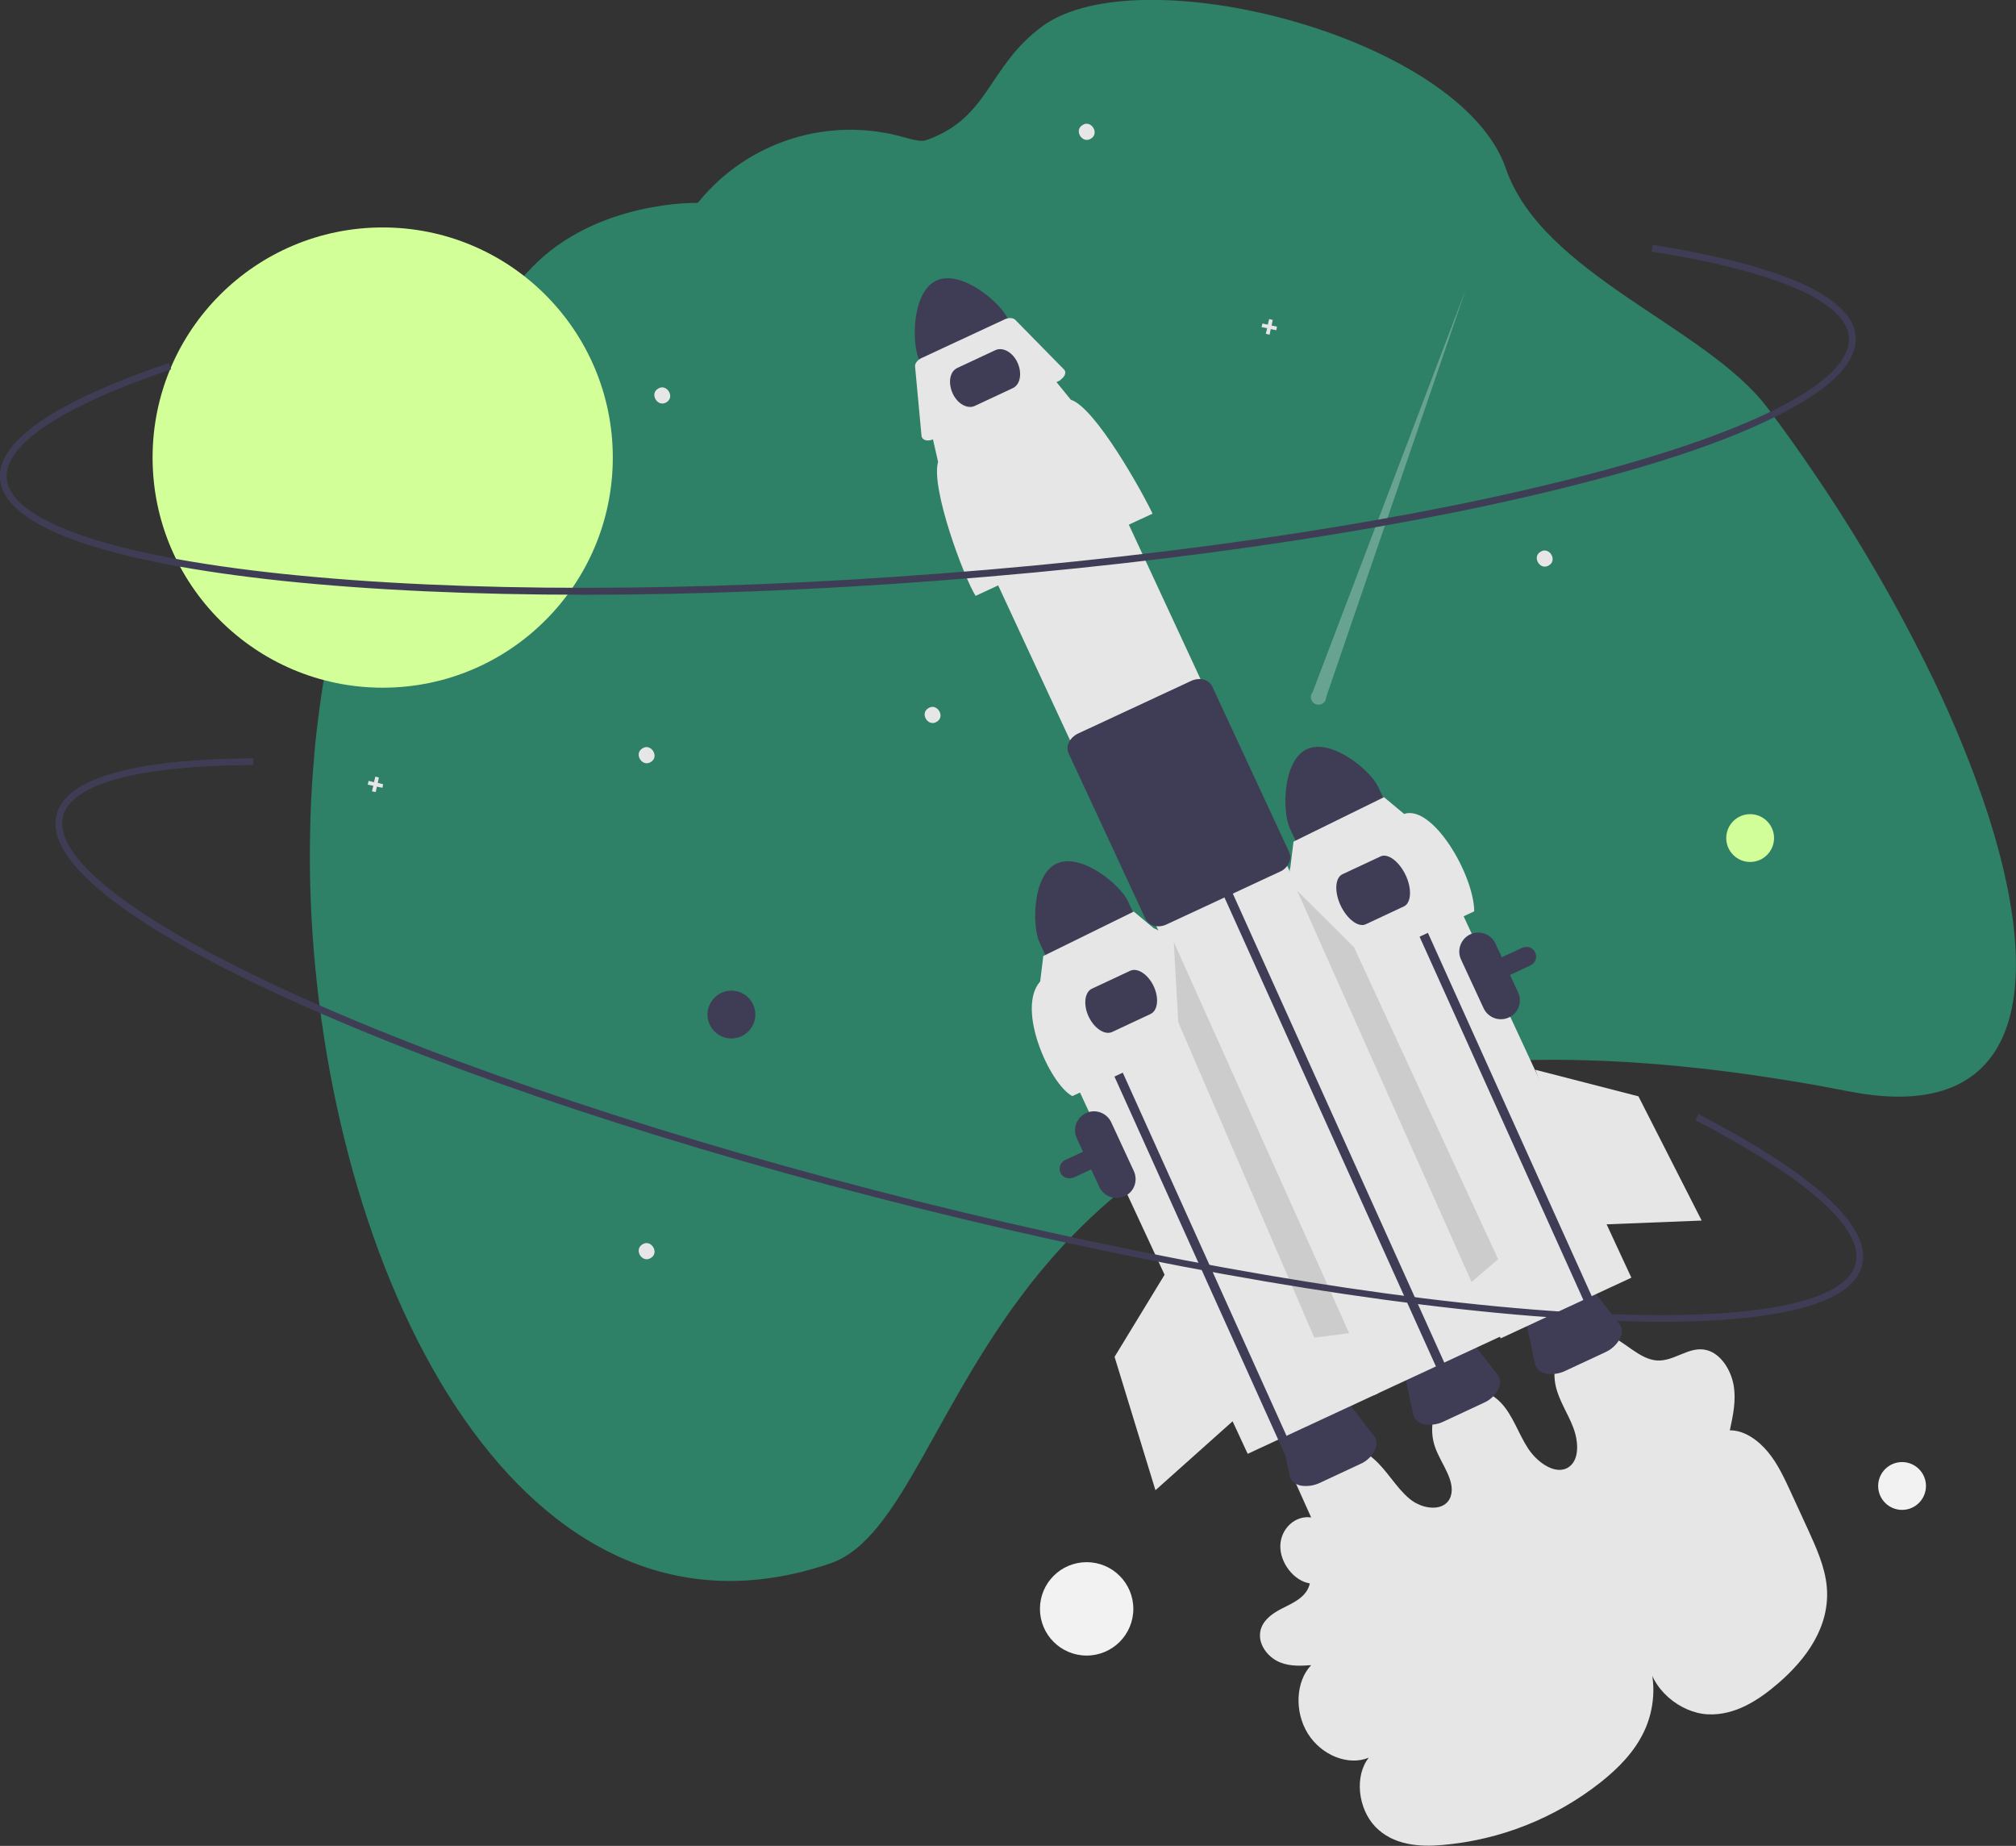 <?xml version="1.0" encoding="utf-8"?>
<!-- Generator: Adobe Illustrator 26.3.1, SVG Export Plug-In . SVG Version: 6.00 Build 0)  -->
<svg version="1.1" id="Layer_1" xmlns="http://www.w3.org/2000/svg" xmlns:xlink="http://www.w3.org/1999/xlink" x="0px" y="0px"
	 viewBox="0 0 902.4 826.2" style="enable-background:new 0 0 902.4 826.2;" xml:space="preserve">
<rect x="0" y="0" width="902.4" height="826.2" fill="#333333" stroke="none"/>
<style type="text/css">
	.st0{fill:#E6E6E6;}
	.st1{fill:#3F3D56;}
	.st2{fill:#2E8067;}
	.st3{fill:#D3FF99;}
	.st4{opacity:0.3;fill:#F0F0F0;enable-background:new    ;}
	.st5{fill:#D1FE99;}
	.st6{fill:#F2F2F2;}
	.st7{fill:#CCCCCC;}
</style>
<path class="st0" d="M578.2,659.8l8.7,19.4c-7-1.1-13.6,4.9-13.8,12.6s6.1,15.8,13.2,16.9c-1.3,6-7.2,8.6-12.2,11.1
	s-10.5,6.4-10.1,12.8c0.3,5.1,4.5,9.7,9.1,11.5s9.2,1.5,13.8,1.2c-6.9,7.2-7.6,20.8-1.5,30.6s18.2,14.6,27.3,10.8
	c-6.4,8-5,22.6,2.9,30.9c8,8.3,19.7,9.1,29.9,8.2c25.9-2.2,50.6-12,71-28.1c7.8-6.2,15.1-13.5,19.5-22.9s5.7-21.5,1.6-32.3
	c1.1,13.5,14.6,24.2,26.8,24.8s22.8-6.3,31.8-14.1c12-10.4,23.1-25,21.5-43c-0.8-8.9-4.7-17.5-8.5-25.8l-7.4-16.1
	c-3-6.5-6-13.1-10.5-18.5s-10.7-9.7-17-9.6c1.4-6.5,2.9-13.3,1.7-20.2s-5.8-14.1-12-15.7c-7.9-2.1-14.6,5.3-22.6,4.6
	c-7.7-0.7-14-8.4-21.5-11.4c-6.3-2.7-13.5-1.5-18.5,3.2c-4.7,4.6-6.7,12.4-5,19.8c1.5,6.5,5.4,12.1,7.8,18.4s2.8,14.2-1.8,17.6
	c-5.6,4.1-14-1.5-18.4-8.2s-6.8-14.9-12.3-20.6c-6.5-6.7-16.6-8.3-23.3-3.6s-9.2,15.1-5.9,24c2.7,7.3,9,14.6,6.9,21.5
	c-2.3,7.2-12.4,6.3-18.5,1.2s-10.1-12.8-16.2-18c-6.1-5.3-14.1-7.6-21.1-6.1c-7.2,1.7-13.1,6.9-15.6,13.9"/>
<path class="st1" d="M718.6,605.2l-18,8.4c-2.7,1.3-5.8,1.7-8.7,1.2c-2.6-0.6-4.4-2.2-4.8-4.4l-4.2-19.6c-0.8-3.7,2.3-8.1,7.3-10.4
	l9.9-4.6c5-2.3,10.3-1.8,12.6,1.1l12.2,15.8c1.4,1.8,1.4,4.1,0.2,6.5C723.6,601.9,721.3,604,718.6,605.2z"/>
<path class="st2" d="M160.6,243.8c16.9-46.3,43.3-88.6,77.5-124.1c29-30.1,74.2-28.9,74.2-28.9l0.3-0.3
	c22.2-27.4,58.7-38.8,92.6-28.9c4.3,1.2,7.6,1.8,9.2,1.2c28.7-10,27.4-32.7,52.1-51c43.4-32,187.2,4.7,207.5,63.5
	c16.4,47.7,89.8,70.8,117.2,107.3c4.3,5.7,8.5,11.5,12.6,17.3c1.9,2.7,3.8,5.4,5.7,8.2c19.4,28.1,36.8,57.6,52.1,88.2
	c10,20,18.8,40.6,26.1,61.7c28.6,83.6,18.8,145.9-60,130.5c-9.3-1.8-18.4-3.5-27.3-4.9c-12.9-2.1-25.3-3.8-37.2-5.2
	c-16.1-1.8-31.4-3-46-3.6c-4.9-0.2-9.7-0.3-14.4-0.4c-69.7-1-121.3,12.1-160.7,32.5c-6.7,3.4-13,7.1-19,10.9
	c-9.1,5.8-17.8,12.3-26.1,19.3c-11.4,9.8-21.9,20.6-31.4,32.2L465,570c-46,56.3-61.2,118.7-93.2,129.7
	C234.9,746.6,148.3,576.5,139.4,410c-0.4-8.4-0.7-16.8-0.7-25.1c0-3.7,0-7.4,0.1-11.2c0.1-9.7,0.6-19.3,1.3-28.8
	c0.3-3.6,0.6-7.2,0.9-10.8c0.4-3.9,0.8-7.7,1.3-11.5C145.7,294.5,151.8,267.9,160.6,243.8z"/>
<path class="st1" d="M585,335.3c-10.9,5.1-11.1,27.9-7.7,35.3l6.2,13.4l39.6-18.4l-6.2-13.4C613.5,344.8,596,330.3,585,335.3z"/>
<path class="st1" d="M478.6,527.4c-2.4,0-4.3-1.9-4.3-4.3c0-0.5,0.1-1,0.3-1.5c0.4-1.1,1.2-2,2.2-2.4l204.6-95
	c2.2-1,4.7-0.1,5.8,2.1c0,0,0,0,0,0c1,2.2,0.1,4.7-2.1,5.8h0l-204.6,95C479.9,527.2,479.2,527.4,478.6,527.4z"/>
<rect x="623" y="377.6" transform="matrix(0.907 -0.421 0.421 0.907 -143.95 321.374)" class="st0" width="64.5" height="217.7"/>
<path class="st1" d="M419.1,125.6c-10.9,5.1-11.1,27.9-7.7,35.3l6.2,13.4l39.6-18.4l-6.2-13.4C447.6,135.1,430.1,120.5,419.1,125.6z
	"/>
<path class="st1" d="M664.1,627.9l-18,8.4c-2.7,1.3-5.8,1.7-8.7,1.2c-2.6-0.6-4.4-2.2-4.8-4.4l-4.2-19.6c-0.8-3.7,2.3-8.1,7.3-10.4
	l9.9-4.6c5-2.3,10.3-1.8,12.6,1.1l12.2,15.8c1.4,1.8,1.4,4.1,0.2,6.5C669.2,624.6,666.9,626.7,664.1,627.9z"/>
<path class="st1" d="M608.8,655.3l-18,8.4c-2.7,1.3-5.8,1.7-8.7,1.2c-2.6-0.6-4.4-2.2-4.8-4.4l-4.2-19.6c-0.8-3.7,2.3-8.1,7.3-10.4
	l9.9-4.6c5-2.3,10.3-1.8,12.6,1.1l12.2,15.8c1.4,1.8,1.4,4.1,0.2,6.5C613.9,652,611.6,654.1,608.8,655.3z"/>
<rect x="519.5" y="191.1" transform="matrix(0.907 -0.421 0.421 0.907 -121.845 270.756)" class="st0" width="64.5" height="440"/>
<polyline class="st1" points="549,403.7 542.4,389.3 546.2,387.5 552.7,401.9 647.4,611.9 643.7,613.7 "/>
<polyline class="st1" points="623,391.7 616.4,377.3 620.2,375.5 626.7,389.9 721.4,599.9 717.7,601.7 "/>
<path class="st0" d="M515.9,229.9l-79.2,36.8c-5-7.8-20.2-48.1-16.8-60l-2.6-11.4l54.7-25.4l7.3,9
	C490.2,182.3,511.3,220.1,515.9,229.9z"/>
<path class="st0" d="M474.2,170.4l-56.5,26.2c-2.1,1-4.3,0.6-5-0.8c-0.1-0.2-0.2-0.4-0.2-0.6l-2.9-31.2c-0.1-1.3,1-2.8,2.8-3.7
	l37.4-17.4c1.7-0.8,3.6-0.7,4.6,0.2l21.9,22.3c1.1,1.1,0.5,3.1-1.4,4.4C474.8,170.1,474.5,170.3,474.2,170.4z"/>
<path class="st1" d="M518.5,414.6c-0.6,0-1.2-0.1-1.8-0.2c-1.7-0.4-3.1-1.5-3.9-3l-34.5-74.3c-1.4-3.1,0.5-7,4.3-8.8l50.5-23.5
	c3.8-1.8,8-0.7,9.5,2.4l34.5,74.3c0.7,1.6,0.6,3.4-0.2,4.9c-0.9,1.7-2.3,3.1-4.1,3.8l-50.5,23.5
	C521.1,414.3,519.8,414.6,518.5,414.6z"/>
<rect x="509.8" y="429.3" transform="matrix(0.907 -0.421 0.421 0.907 -176.285 278.504)" class="st0" width="64.5" height="217.7"/>
<path class="st1" d="M453.4,173.7l-17.1,8c-3.3,1.5-7.8-1-9.9-5.7s-1.3-9.7,2.1-11.3l17.1-8c3.3-1.5,7.8,1,9.9,5.7
	S456.7,172.1,453.4,173.7z"/>
<path class="st1" d="M473,386.5c-10.9,5.1-11.1,27.9-7.7,35.3l6.2,13.4l39.6-18.4l-6.2-13.4C501.5,396,484,381.5,473,386.5z"/>
<path class="st0" d="M291.4,341c-3.9,2.6-7.8-3.6-3.9-6C291.3,332.4,295.3,338.6,291.4,341z"/>
<path class="st0" d="M693.4,253c-3.9,2.6-7.8-3.6-3.9-6C693.3,244.4,697.3,250.6,693.4,253z"/>
<path class="st0" d="M419.4,323c-3.9,2.6-7.8-3.6-3.9-6C419.3,314.4,423.3,320.6,419.4,323z"/>
<path class="st0" d="M291.4,563c-3.9,2.6-7.8-3.6-3.9-6C291.3,554.4,295.3,560.6,291.4,563z"/>
<path class="st0" d="M488.4,62c-3.9,2.6-7.8-3.6-3.9-6C488.3,53.4,492.3,59.6,488.4,62z"/>
<path class="st0" d="M298.4,180c-3.9,2.6-7.8-3.6-3.9-6C298.3,171.4,302.3,177.6,298.4,180z"/>
<polygon class="st0" points="571.6,146.2 569.2,145.7 569.7,143.2 568.1,142.8 567.5,145.3 565.1,144.8 564.7,146.4 567.2,146.9 
	566.6,149.4 568.3,149.8 568.8,147.3 571.3,147.8 "/>
<polygon class="st0" points="171.5,351 169.1,350.4 169.6,348 168,347.6 167.4,350.1 165,349.5 164.6,351.2 167.1,351.7 
	166.5,354.2 168.2,354.5 168.7,352.1 171.2,352.6 "/>
<path class="st1" d="M675.4,455.4c-4.3,2-9.3,0.1-11.3-4.1L654,429.5c-2-4.3-0.1-9.3,4.1-11.3c4.3-2,9.3-0.1,11.3,4.1l10.1,21.8
	C681.5,448.4,679.7,453.5,675.4,455.4z"/>
<path class="st1" d="M503.4,535.4c-4.3,2-9.3,0.1-11.3-4.1L482,509.5c-2-4.3-0.1-9.3,4.1-11.3c4.3-2,9.3-0.1,11.3,4.1l10.1,21.8
	C509.5,528.4,507.7,533.5,503.4,535.4z"/>
<path class="st0" d="M659.9,407.9L592,439.4c-4.3-6.7-17.3-41.1-14.4-51.3l1.4-11.4l40.5-19.9l9,7.5
	C641.2,360,659.7,391.3,659.9,407.9z"/>
<path class="st1" d="M628.4,405.7l-17.1,8c-3.3,1.5-8.3-2.3-11.2-8.4s-2.5-12.5,0.8-14l17.1-8c3.3-1.5,8.3,2.3,11.2,8.4
	S631.7,404.2,628.4,405.7z"/>
<polyline class="st1" points="483,446.7 476.4,432.3 480.2,430.5 486.7,444.9 581.4,654.9 577.7,656.7 "/>
<path class="st0" d="M547.8,459.1L480,490.6c-10-5.2-25.3-39-14.4-51.3l1.4-11.4l40.5-19.9l9,7.5
	C525.8,418.3,543.9,450.6,547.8,459.1z"/>
<path class="st1" d="M514.9,453.9l-17.1,8c-3.3,1.5-8-1.6-10.5-6.9s-1.8-11,1.5-12.5l17.1-8c3.3-1.5,8,1.6,10.5,6.9
	S518.3,452.4,514.9,453.9z"/>
<circle class="st3" cx="171.3" cy="204.8" r="103"/>
<path class="st4" d="M593.6,312.1l62.6-182.8l-68.7,180.6c-1.2,1.5-0.9,3.7,0.6,4.8s3.7,0.9,4.8-0.6
	C593.3,313.6,593.6,312.9,593.6,312.1L593.6,312.1z"/>
<path class="st1" d="M753.2,203.2c-12.3,4.1-25.8,8.1-40.8,12c-77.1,20.3-180.5,36.2-291.2,44.6c-110.6,8.5-215.2,8.5-294.6,0.2
	c-38.6-4.1-69.2-9.9-90.9-17.4C12.9,234.7,0.9,225.1,0,214.3c-1.6-21.2,40.2-39.9,75.6-51.8l1,2.8C28,181.7,1.9,199,3,214
	c1.5,19.2,46.6,34.8,124,42.9c79.2,8.3,183.6,8.3,294-0.2c110.4-8.4,213.7-24.3,290.6-44.5c75.2-19.8,117.5-42.1,116-61.3
	c-1.2-15.9-32.6-29.5-88.3-38.3l0.5-3c40.5,6.4,89.1,18.7,90.8,41c0.8,10.9-9.6,22.1-31.1,33.4C787.3,190.6,771.8,197,753.2,203.2z"
	/>
<circle class="st5" cx="783.4" cy="375.1" r="10.7"/>
<circle class="st6" cx="851.4" cy="665.1" r="10.7"/>
<circle class="st6" cx="486.4" cy="720.1" r="20.9"/>
<circle class="st1" cx="327.4" cy="454.1" r="10.7"/>
<polygon class="st0" points="687.2,478.8 733.4,490.7 761.7,546.3 713.8,548.2 "/>
<polygon class="st7" points="580.6,398.6 606.1,424 670.6,563.6 658.7,573.8 "/>
<polygon class="st7" points="525.4,421.6 527.4,457.5 588.3,598.7 603.9,596.7 "/>
<polygon class="st0" points="523.7,566.6 498.9,607.3 517.2,667 552.9,635.1 "/>
<path class="st1" d="M743.4,591.6c-12.9,0-27.1-0.5-42.5-1.5c-79.6-5.1-182.7-22.6-290.4-49.5C302.9,513.8,203.6,480.9,131,448
	c-35.4-16-62.6-31.2-80.7-45.1c-19.2-14.7-27.7-27.6-25-38.2c5.1-20.6,50.7-25.1,88.1-25.3l0,3c-51.3,0.2-81.5,8.4-85.2,23
	c-4.7,18.6,33.3,47.7,104.1,79.8c72.5,32.9,171.6,65.7,279.1,92.6c107.5,26.8,210.4,44.4,289.8,49.4c77.6,4.9,124.7-2.9,129.4-21.6
	c3.9-15.5-21.6-38.3-71.7-64.2l1.4-2.7c36.4,18.8,78.6,45.9,73.2,67.6c-2.6,10.6-16.1,18-40,21.9
	C779.8,590.5,763.1,591.6,743.4,591.6z"/>
</svg>
